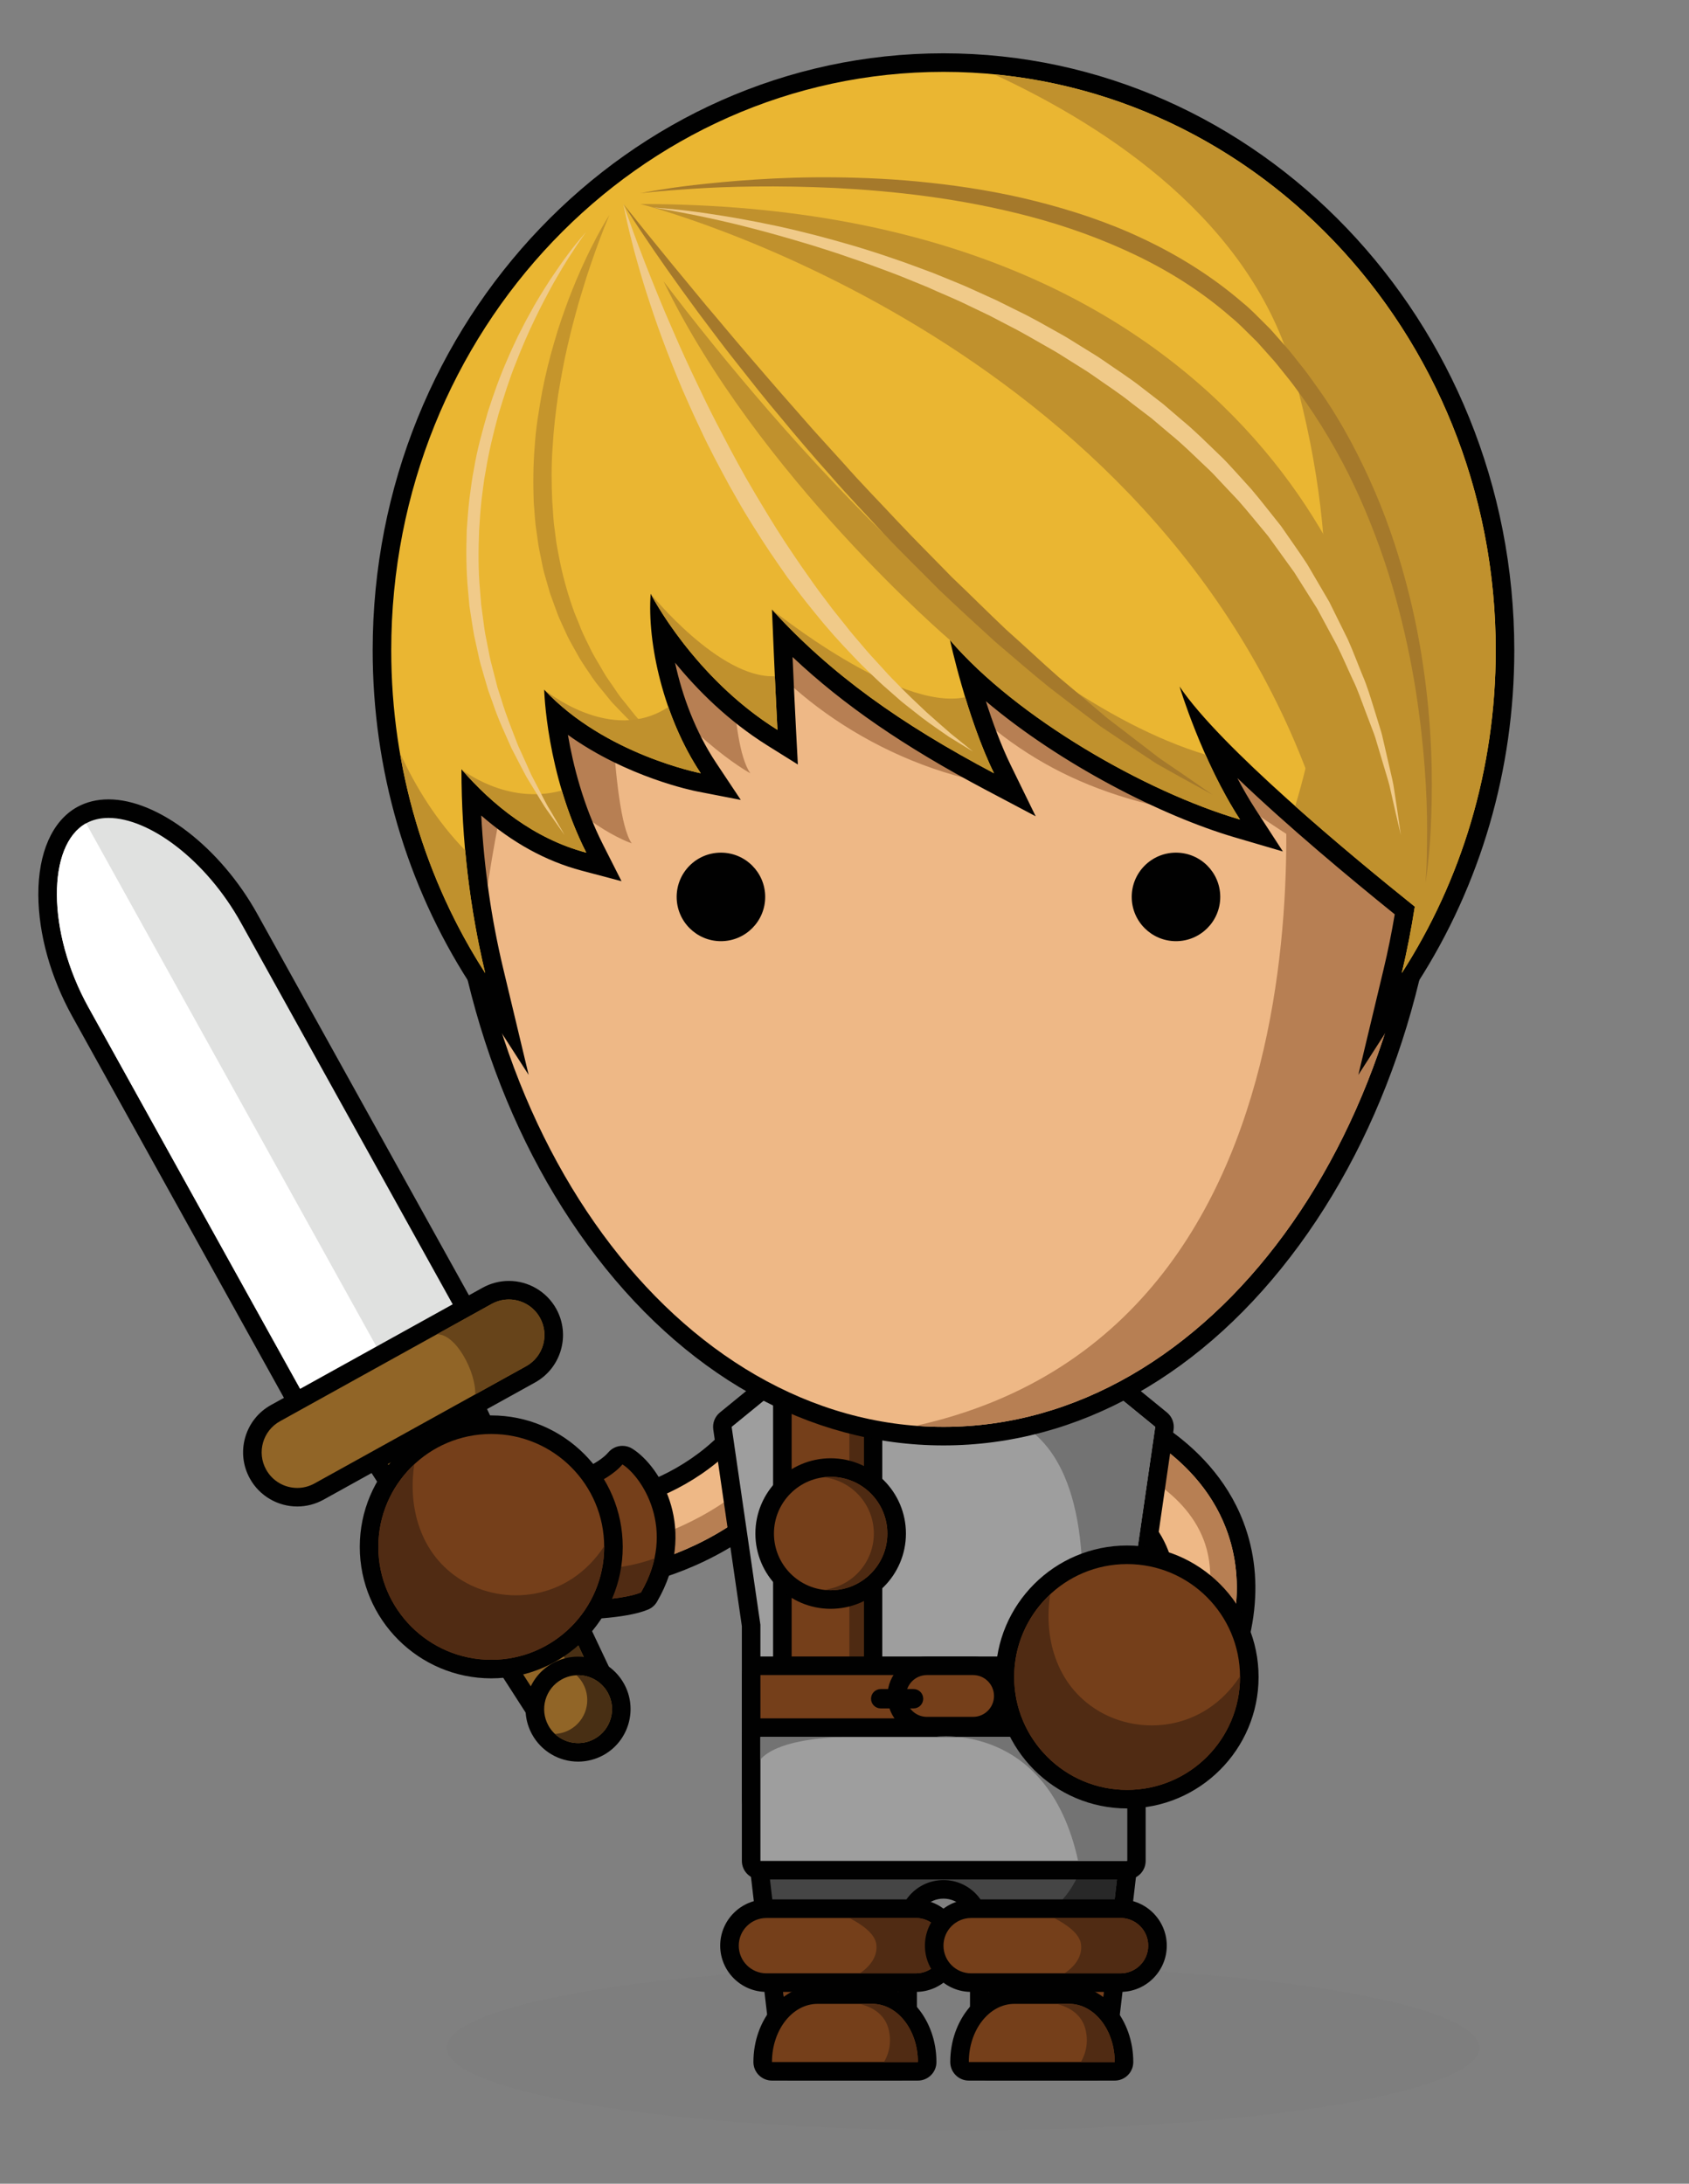 <?xml version="1.0" encoding="utf-8"?>
<!-- Generator: Adobe Illustrator 16.0.0, SVG Export Plug-In . SVG Version: 6.00 Build 0)  -->
<!DOCTYPE svg PUBLIC "-//W3C//DTD SVG 1.1//EN" "http://www.w3.org/Graphics/SVG/1.1/DTD/svg11.dtd">
<svg version="1.1" id="Layer_1" xmlns="http://www.w3.org/2000/svg" xmlns:xlink="http://www.w3.org/1999/xlink" x="0px" y="0px"
	 width="273px" height="353px" viewBox="0 0 273 353" enable-background="new 0 0 273 353" xml:space="preserve">
<rect x="0" y="0" width="273" height="353" fill="#808080" stroke="none"/>
<g>
	<g>
		<path fill="#EEB886" d="M89.83,256.333c-1.095,0-1.789-0.043-1.976-0.057l-1.493-0.105l0.857-12.438l1.493,0.099
			c0.114,0.008,0.545,0.03,1.232,0.03c5.421,0,23.875-1.383,33.716-19.176l0.726-1.312l10.918,6.035l-0.727,1.312
			C121.435,254.485,97.004,256.333,89.83,256.333z"/>
		<g>
			<path fill="#010101" d="M124.971,225.413l8.292,4.584c-12.77,23.092-36.552,24.836-43.434,24.836
				c-1.049,0-1.704-0.041-1.869-0.053l0.651-9.451c0.123,0.008,0.589,0.033,1.331,0.033
				C95.24,245.362,114.671,244.037,124.971,225.413 M123.797,221.335l-1.452,2.625c-9.443,17.075-27.189,18.401-32.403,18.401
				c-0.695,0-1.09-0.023-1.132-0.026l-2.986-0.198l-0.206,2.985l-0.652,9.45l-0.206,2.986l2.986,0.213
				c0.199,0.016,0.938,0.061,2.082,0.061c7.382,0,32.521-1.902,46.059-26.384l1.451-2.625l-2.625-1.452l-8.293-4.584
				L123.797,221.335L123.797,221.335z"/>
		</g>
	</g>
	<g>
		<path fill="#B77F53" d="M130.627,228.54c-12.997,21.242-35.615,22.891-42.298,22.891c-0.051,0-0.089,0-0.138,0l-0.231,3.35
			c0.165,0.013,0.82,0.054,1.869,0.054c6.882,0,30.664-1.744,43.434-24.836L130.627,228.54z"/>
	</g>
	<g>
		<path fill="#753F1A" d="M91.692,260.332c-0.829,0-1.5-0.672-1.5-1.5v-17.146c0-0.662,0.436-1.248,1.071-1.438
			c1.644-0.491,6.321-2.256,8.197-4.491c0.294-0.351,0.719-0.536,1.15-0.536c0.274,0,0.55,0.075,0.797,0.229
			c4.134,2.599,9.597,12.229,3.491,22.719c-0.163,0.279-0.413,0.5-0.711,0.625C100.662,260.289,92.6,260.332,91.692,260.332z"/>
		<path fill="#010101" d="M100.609,236.721c3.049,1.916,8.938,10.48,2.993,20.693c-3.347,1.418-11.91,1.418-11.91,1.418v-17.146
			C91.692,241.686,98.025,239.801,100.609,236.721 M100.61,233.721c-0.861,0-1.711,0.37-2.3,1.072
			c-1.637,1.95-6.056,3.596-7.475,4.018c-1.272,0.379-2.144,1.549-2.144,2.875v17.146c0,1.658,1.343,3,3,3
			c1.532,0,9.361-0.08,13.081-1.654c0.597-0.254,1.096-0.693,1.422-1.254c6.697-11.504,0.706-21.792-3.99-24.742
			C101.712,233.871,101.159,233.721,100.61,233.721L100.61,233.721z"/>
	</g>
	<path fill="#502B13" d="M105.786,251.917c-4.912,1.828-10.274,1.814-10.274,1.814l-3.819,3.859v1.242c0,0,8.563,0,11.91-1.418
		C104.708,255.514,105.404,253.67,105.786,251.917z"/>
	<g>
		<path fill="#EEB886" d="M183.106,272.416l0.737-1.307c4.426-7.838,5.631-14.541,3.582-19.923
			c-2.976-7.814-12.14-11.18-12.231-11.213l-1.392-0.498l0.471-1.401l3.72-10.884l1.419,0.486
			c0.609,0.208,14.979,5.262,20.163,18.883c3.489,9.172,2.005,19.582-4.412,30.941l-0.736,1.307L183.106,272.416z"/>
		<g>
			<path fill="#010101" d="M178.926,229.096c0.582,0.199,14.306,5.021,19.247,17.998c3.321,8.732,1.871,18.714-4.316,29.669
				l-8.707-4.916c4.655-8.244,5.894-15.375,3.678-21.195c-3.236-8.504-13.036-12.061-13.136-12.094L178.926,229.096
				 M177.058,225.286l-0.971,2.84l-3.234,9.463l-0.976,2.854l2.82,0.949c0.412,0.154,8.668,3.349,11.325,10.33
				c1.883,4.945,0.709,11.222-3.486,18.652l-1.476,2.611l2.613,1.477l8.707,4.916l2.61,1.475l1.477-2.611
				c6.646-11.768,8.163-22.605,4.508-32.212c-5.434-14.271-20.443-19.551-21.079-19.77L177.058,225.286L177.058,225.286z"/>
		</g>
	</g>
	<g>
		<path fill="#B77F53" d="M195.849,272.916c4.467-9.451,5.254-18.123,2.324-25.822c-3.229-8.477-10.201-13.473-14.813-15.975
			l-1.947,5.697c0.099,0.033,9.898,3.59,13.136,12.094c2.215,5.82,0.979,12.951-3.679,21.195L195.849,272.916z"/>
	</g>
	<g>
		<path fill="#9E9E9E" d="M122.911,292.162c-0.829,0-1.5-0.672-1.5-1.5v-27.904l-4.634-31.889c-0.076-0.521,0.127-1.044,0.536-1.378
			l7.458-6.092c3.153-4.164,7.933-6.547,13.14-6.547h29.176c5.142,0,10.046,2.453,13.159,6.571l7.429,6.065
			c0.406,0.335,0.61,0.856,0.535,1.379l-4.622,31.806v27.988c0,0.826-0.673,1.5-1.5,1.5H122.911L122.911,292.162z"/>
		<path fill="#010101" d="M167.086,218.352c4.955,0,9.336,2.414,12.066,6.117l7.57,6.184l-4.638,31.914v28.098
			c-10.572,0-45.354,0-59.176,0v-28.016l-4.649-31.996l7.601-6.207c2.731-3.69,7.104-6.094,12.05-6.094H167.086 M167.086,215.352
			h-29.176c-5.537,0-10.824,2.608-14.225,6.996l-7.323,5.981c-0.816,0.666-1.223,1.712-1.071,2.755l4.618,31.781v27.797
			c0,1.656,1.343,3,3,3h59.176c1.656,0,3-1.344,3-3v-27.879l4.605-31.699c0.151-1.043-0.255-2.089-1.071-2.755l-7.291-5.956
			C177.93,217.969,172.635,215.352,167.086,215.352L167.086,215.352z"/>
	</g>
	<ellipse opacity="0.6" fill="#7D7D7D" cx="155.663" cy="331.023" rx="83.452" ry="13.359"/>
	<path fill="#EEB886" stroke="#010101" stroke-width="3" stroke-linecap="round" stroke-miterlimit="10" d="M140.572,198.614
		c0,0,12.261,6.131,26.302,0"/>
	<g>
		<path fill="#454545" d="M159.788,334.828c-0.828,0-1.5-0.672-1.5-1.5v-22.125c0-3.191-2.597-5.789-5.787-5.789
			c-3.192,0-5.789,2.598-5.789,5.789v22.125c0,0.828-0.672,1.5-1.5,1.5h-17.301c-0.761,0-1.4-0.568-1.49-1.324l-5-42.666
			c-0.05-0.426,0.084-0.854,0.369-1.172c0.285-0.32,0.692-0.504,1.121-0.504h59.176c0.429,0,0.836,0.184,1.121,0.504
			c0.283,0.318,0.419,0.746,0.368,1.172l-5,42.666c-0.089,0.756-0.729,1.324-1.489,1.324H159.788z"/>
		<g>
			<path fill="#010101" d="M182.086,290.662l-5,42.666h-17.299v-22.125c0-4.025-3.264-7.289-7.289-7.289s-7.289,3.264-7.289,7.289
				v22.125h-17.299l-5-42.666H182.086 M182.086,287.662H122.91c-0.856,0-1.672,0.365-2.241,1.006s-0.838,1.492-0.738,2.344l5,42.666
				c0.177,1.512,1.458,2.65,2.979,2.65h17.299c1.658,0,3-1.342,3-3v-22.125c0-2.365,1.924-4.289,4.289-4.289
				c2.364,0,4.289,1.924,4.289,4.289v22.125c0,1.658,1.342,3,3,3h17.299c1.521,0,2.803-1.141,2.979-2.65l5-42.666
				c0.1-0.852-0.169-1.703-0.738-2.344C183.758,288.027,182.943,287.662,182.086,287.662L182.086,287.662z"/>
		</g>
	</g>
	<path fill="#282828" d="M175.429,297.336c0,6.303-4.079,13.223-13.437,14.66c5.285,3.574,11.108,5.363,16.89,6.012l3.204-27.346
		h-11.209C173.377,292.564,175.429,294.873,175.429,297.336z"/>
	<g>
		<polygon fill="#753F1A" points="125.659,314.1 127.911,333.328 145.209,333.328 145.209,314.1 		"/>
		<g>
			<path fill="#753F1A" d="M123.881,320.488c-3.293,0-5.972-2.68-5.972-5.973s2.679-5.973,5.972-5.973h24.145
				c3.293,0,5.973,2.68,5.973,5.973s-2.68,5.973-5.973,5.973H123.881z"/>
			<path fill="#010101" d="M148.026,310.043c2.471,0,4.473,2.002,4.473,4.473c0,2.473-2.002,4.475-4.473,4.475h-24.145
				c-2.47,0-4.472-2.002-4.472-4.475c0-2.471,2.002-4.473,4.472-4.473H148.026 M148.026,307.043h-24.145
				c-4.12,0-7.472,3.354-7.472,7.473c0,4.121,3.352,7.475,7.472,7.475h24.145c4.12,0,7.473-3.354,7.473-7.475
				C155.499,310.396,152.146,307.043,148.026,307.043L148.026,307.043z"/>
		</g>
		<polygon fill="#753F1A" points="179.34,314.1 177.087,333.328 159.788,333.328 159.788,314.1 		"/>
		<g>
			<path fill="#753F1A" d="M124.777,334.828c-0.829,0-1.5-0.672-1.5-1.5c0-6.014,3.979-10.906,8.874-10.906h8.836
				c4.895,0,8.874,4.895,8.874,10.906c0,0.828-0.672,1.5-1.5,1.5H124.777z"/>
			<path fill="#010101" d="M140.987,323.922c4.072,0,7.374,4.211,7.374,9.406h-23.584c0-5.195,3.302-9.406,7.374-9.406H140.987
				 M140.987,320.922h-8.836c-5.72,0-10.374,5.566-10.374,12.406c0,1.658,1.343,3,3,3h23.584c1.657,0,3-1.342,3-3
				C151.361,326.488,146.708,320.922,140.987,320.922L140.987,320.922z"/>
		</g>
		<g>
			<path fill="#753F1A" d="M156.594,334.828c-0.828,0-1.5-0.672-1.5-1.5c0-6.014,3.98-10.906,8.873-10.906h8.836
				c4.894,0,8.874,4.895,8.874,10.906c0,0.828-0.672,1.5-1.5,1.5H156.594z"/>
			<path fill="#010101" d="M172.803,323.922c4.072,0,7.374,4.211,7.374,9.406h-23.583c0-5.195,3.301-9.406,7.373-9.406H172.803
				 M172.803,320.922h-8.835c-5.722,0-10.374,5.566-10.374,12.406c0,1.658,1.343,3,3,3h23.583c1.657,0,3-1.342,3-3
				C183.177,326.488,178.524,320.922,172.803,320.922L172.803,320.922z"/>
		</g>
		<path fill="#502B13" d="M148.026,310.043h-10.738c2.088,1.082,4.11,2.537,4.344,4.203c0.246,1.748-0.688,3.402-2.65,4.742h9.046
			c2.472,0,4.474-2.002,4.474-4.473S150.497,310.043,148.026,310.043z"/>
		<g>
			<path fill="#753F1A" d="M156.972,320.488c-3.293,0-5.974-2.68-5.974-5.973s2.681-5.973,5.974-5.973h24.145
				c3.293,0,5.973,2.68,5.973,5.973s-2.68,5.973-5.973,5.973H156.972z"/>
			<path fill="#010101" d="M181.117,310.043c2.471,0,4.473,2.002,4.473,4.473c0,2.473-2.002,4.475-4.473,4.475h-24.145
				c-2.472,0-4.474-2.002-4.474-4.475c0-2.471,2.002-4.473,4.474-4.473H181.117 M181.117,307.043h-24.145
				c-4.12,0-7.474,3.354-7.474,7.473c0,4.121,3.354,7.475,7.474,7.475h24.145c4.12,0,7.473-3.354,7.473-7.475
				C188.589,310.396,185.237,307.043,181.117,307.043L181.117,307.043z"/>
		</g>
		<path fill="#502B13" d="M181.116,310.043h-10.738c2.088,1.082,4.11,2.537,4.345,4.203c0.245,1.748-0.688,3.402-2.651,4.742h9.046
			c2.471,0,4.474-2.002,4.474-4.473S183.585,310.043,181.116,310.043z"/>
		<path fill="#502B13" d="M148.361,333.328c0-5.195-3.302-9.406-7.374-9.406h-2.122c2.75,0.613,4.13,2.137,4.642,3.699
			c0.574,1.75,0.478,3.848-0.623,5.707H148.361z"/>
		<path fill="#502B13" d="M180.177,333.328c0-5.195-3.302-9.406-7.374-9.406h-2.122c2.751,0.613,4.13,2.137,4.642,3.699
			c0.573,1.75,0.478,3.848-0.623,5.707H180.177z"/>
	</g>
	<path fill="#502B13" d="M162.833,290.662h19.254v-9.887h-19.197c2.348,1.34,3.966,2.762,3.994,4.15
		C166.918,286.686,165.415,288.719,162.833,290.662z"/>
	<path fill="#737373" d="M186.724,230.653l-7.57-6.185c-2.73-3.702-7.112-6.116-12.067-6.116h-11.891l-0.634,10.389
		c0,0,28.986-7.91,17.897,51.302c3.474,0.24,6.674,0.006,9.627-0.607v-16.869L186.724,230.653z"/>
	<g>
		<path fill="#753F1A" d="M127.958,275.652c-0.828,0-1.5-0.672-1.5-1.5v-56.966c0-0.828,0.672-1.5,1.5-1.5h11.648
			c0.828,0,1.5,0.672,1.5,1.5v56.966c0,0.828-0.672,1.5-1.5,1.5H127.958z"/>
		<path fill="#010101" d="M139.606,217.186v56.966h-11.648v-56.966H139.606 M139.606,214.186h-11.648c-1.658,0-3,1.344-3,3v56.966
			c0,1.658,1.342,3,3,3h11.648c1.657,0,3-1.342,3-3v-56.966C142.606,215.528,141.263,214.186,139.606,214.186L139.606,214.186z"/>
	</g>
	<g>
		<rect x="137.288" y="217.186" fill="#4E2A12" width="2.318" height="56.966"/>
	</g>
	<g>
		<path fill="#EEB886" d="M152.499,232.153c-43.79,0-79.416-48.416-79.416-107.927c0-40.283,35.626-73.056,79.416-73.056
			c43.79,0,79.415,32.772,79.415,73.056C231.914,183.737,196.289,232.153,152.499,232.153z"/>
		<path fill="#010101" d="M152.499,52.67c43.032,0,77.915,32.037,77.915,71.556c0,58.778-34.883,106.426-77.915,106.426
			c-43.032,0-77.916-47.647-77.916-106.426C74.583,84.708,109.466,52.67,152.499,52.67 M152.499,49.67
			c-44.617,0-80.916,33.445-80.916,74.556c0,29.061,8.311,56.417,23.4,77.027c15.296,20.894,35.723,32.399,57.516,32.399
			c21.795,0,42.221-11.506,57.517-32.399c15.089-20.61,23.398-47.967,23.398-77.027C233.414,83.116,197.116,49.67,152.499,49.67
			L152.499,49.67z"/>
	</g>
	<path fill="#B77F53" d="M206.789,116.042c0,0,14.244,98.218-58.751,114.433c1.477,0.113,2.963,0.178,4.461,0.178
		c43.032,0,77.915-47.647,77.915-106.426c0-1.733-0.09-3.446-0.223-5.149l-10.055-12.823L206.789,116.042z"/>
	<circle fill="#010101" cx="116.526" cy="144.986" r="7.155"/>
	<circle fill="#010101" cx="190.079" cy="144.986" r="7.155"/>
	<g>
		<path fill="#753F1A" d="M122.911,282.162c-0.829,0-1.5-0.672-1.5-1.5v-9.887c0-0.828,0.671-1.5,1.5-1.5h59.176
			c0.827,0,1.5,0.672,1.5,1.5v9.887c0,0.828-0.673,1.5-1.5,1.5H122.911z"/>
		<g>
			<path fill="#010101" d="M182.086,270.775v9.887H122.91v-9.887H182.086 M182.086,267.775H122.91c-1.657,0-3,1.344-3,3v9.887
				c0,1.656,1.343,3,3,3h59.176c1.656,0,3-1.344,3-3v-9.887C185.086,269.119,183.744,267.775,182.086,267.775L182.086,267.775z"/>
		</g>
	</g>
	<g>
		<path fill="#753F1A" d="M149.821,279.031c-2.689,0-4.877-2.188-4.877-4.877s2.188-4.879,4.877-4.879h7.465
			c2.688,0,4.877,2.188,4.877,4.879c0,2.689-2.188,4.877-4.877,4.877H149.821z"/>
		<g>
			<path fill="#010101" d="M157.286,270.775c1.864,0,3.377,1.512,3.377,3.379c0,1.865-1.513,3.377-3.377,3.377h-7.465
				c-1.865,0-3.377-1.512-3.377-3.377c0-1.867,1.512-3.379,3.377-3.379H157.286 M157.286,267.775h-7.465
				c-3.517,0-6.377,2.861-6.377,6.379s2.86,6.377,6.377,6.377h7.465c3.517,0,6.377-2.859,6.377-6.377
				S160.801,267.775,157.286,267.775L157.286,267.775z"/>
		</g>
	</g>
	<path fill="#010101" d="M149.225,274.602c0,0.863-0.701,1.564-1.566,1.564h-5.306c-0.864,0-1.565-0.701-1.565-1.564l0,0
		c0-0.865,0.701-1.564,1.565-1.564h5.306C148.524,273.035,149.225,273.736,149.225,274.602L149.225,274.602z"/>
	<g>
		<path fill="#9E9E9E" d="M122.911,302.314c-0.829,0-1.5-0.672-1.5-1.5v-20.039c0-0.828,0.671-1.5,1.5-1.5h59.267
			c0.828,0,1.5,0.672,1.5,1.5v20.039c0,0.828-0.672,1.5-1.5,1.5H122.911z"/>
		<g>
			<path fill="#010101" d="M182.177,280.775v20.039H122.91v-20.039H182.177 M182.177,277.775H122.91c-1.657,0-3,1.344-3,3v20.039
				c0,1.656,1.343,3,3,3h59.267c1.657,0,3-1.344,3-3v-20.039C185.177,279.119,183.834,277.775,182.177,277.775L182.177,277.775z"/>
		</g>
	</g>
	<path fill="#737373" d="M174.262,300.814h7.915v-20.039h-31.021C151.156,280.775,169.314,278.141,174.262,300.814z"/>
	<g>
		<path fill="#753F1A" d="M182.177,290.834c-10.892,0-19.751-8.859-19.751-19.752c0-10.891,8.859-19.75,19.751-19.75
			s19.752,8.859,19.752,19.75C201.929,281.975,193.069,290.834,182.177,290.834z"/>
		<g>
			<path fill="#010101" d="M182.177,252.833c10.08,0,18.252,8.169,18.252,18.25s-8.172,18.252-18.252,18.252
				c-10.079,0-18.251-8.172-18.251-18.252S172.098,252.833,182.177,252.833 M182.177,249.833c-11.718,0-21.251,9.533-21.251,21.25
				c0,11.719,9.533,21.252,21.251,21.252c11.719,0,21.252-9.533,21.252-21.252C203.429,259.365,193.896,249.833,182.177,249.833
				L182.177,249.833z"/>
		</g>
	</g>
	<path fill="#502B13" d="M200.429,271.082c0-0.033-0.004-0.066-0.004-0.102c-5.883,8.953-16.234,9.57-22.869,5.59
		c-7.067-4.238-8.847-12.207-7.813-18.822c-3.572,3.332-5.816,8.064-5.816,13.334c0,10.08,8.172,18.252,18.251,18.252
		C192.257,289.334,200.429,281.162,200.429,271.082z"/>
	<path fill="#B77F53" d="M77.335,154.555c0,0,3.379-31.381,7.479-33.074c7.89,11.782,17.296,14.843,17.296,14.843
		c-3.506-4.908-3.593-34.592-3.593-34.592c11.37,17.18,22.758,23.261,22.758,23.261c-3.506-5.029-3.015-25.598-3.015-25.598
		c6.755,11.453,23.115,24.309,43.449,27.58c-7.946-12.855-9.219-16.828-9.219-16.828c12.49,13.556,26.354,20.127,47.938,22.334
		c-6.465-6.908-7.633-8.778-7.633-8.778c13.088,11.453,37.616,24.308,37.616,24.308c-11.905-49.55-50.472-65.443-50.472-65.443
		l-59.601-5.336L94.862,90.047l-17.529,19.399l-7.946,17.529L77.335,154.555z"/>
	<g>
		<path fill="#EAB632" d="M77.164,158.115c-10.093-15.687-15.428-34.013-15.428-52.999c0-52.382,40.716-94.998,90.763-94.998
			c50.048,0,90.764,42.616,90.764,94.998c0,18.985-5.335,37.312-15.428,52.998l-4.771,7.416l2.051-8.576
			c0.744-3.111,1.398-6.395,1.948-9.773c-9.139-7.349-23.266-19.137-32.001-28.507c1.624,3.948,3.871,8.745,6.627,12.99l2.205,3.396
			l-3.886-1.14c-12.938-3.797-31.565-13.603-43.602-25.242c1.205,4.392,3.144,10.618,5.604,15.656l2.021,4.138l-4.069-2.154
			c-14.373-7.604-24.885-15.063-33.519-23.838c0.177,4.159,0.463,10.704,0.713,15.422l0.152,2.879l-2.445-1.528
			c-8.832-5.518-14.854-12.996-18.122-17.812c0.593,6.845,3.003,15.563,7.769,22.721l1.99,2.988l-3.524-0.685
			c-0.592-0.115-13.354-2.679-23.198-11.166c0.565,4.844,2.114,13.536,6.322,21.855l1.509,2.984l-3.232-0.857
			c-6.538-1.733-12.658-5.445-18.238-11.054c0.268,9.801,1.525,19.446,3.745,28.727l2.052,8.578L77.164,158.115z"/>
		<path fill="#010101" d="M152.499,11.618c49.299,0,89.264,41.86,89.264,93.498c0,19.326-5.601,37.282-15.189,52.188
			c0.838-3.504,1.535-7.093,2.107-10.746c-10.963-8.79-31.465-25.854-38.021-35.576c0,0,3.603,12,9.771,21.5
			c-15.332-4.5-36.168-16.5-46.876-29c0,0,2.708,12.5,7.108,21.512c-15.099-7.988-26.4-16.012-35.886-26.459
			c0,0,0.484,11.947,0.882,19.447c-13.604-8.5-20.488-22-20.488-22c-0.591,8,2.091,20,8.091,29.012c0,0-15.5-3.012-25.301-13.512
			c0,0,0.301,13.5,6.801,26.351c-8.489-2.251-15.243-7.796-20.177-13.483c0.009,11.505,1.358,22.579,3.841,32.956
			c-9.591-14.906-15.189-32.862-15.189-52.188C63.236,53.479,103.2,11.618,152.499,11.618 M152.499,8.618
			c-50.874,0-92.263,43.289-92.263,96.498c0,19.275,5.417,37.882,15.667,53.811l9.545,14.833l-4.104-17.155
			c-1.92-8.027-3.112-16.333-3.559-24.776c5.028,4.394,10.458,7.379,16.208,8.904l6.465,1.714l-3.019-5.968
			c-3.197-6.32-4.821-12.869-5.645-17.688c9.567,6.876,20.345,9.041,20.895,9.147l7.049,1.37l-3.979-5.977
			c-3.353-5.036-5.502-10.862-6.646-16.208c3.547,4.351,8.526,9.385,14.956,13.402l4.891,3.056l-0.305-5.758
			c-0.183-3.444-0.385-7.864-0.549-11.616c8.216,7.751,18.117,14.54,31.154,21.438l8.141,4.307l-4.042-8.275
			c-1.569-3.214-2.925-6.93-4.007-10.326c12.077,10.207,28.477,18.559,40.233,22.009l7.771,2.281l-4.41-6.793
			c-1.062-1.637-2.049-3.357-2.95-5.078c8.15,7.813,18.201,16.192,25.442,22.031c-0.514,3.039-1.111,5.994-1.784,8.805
			l-4.102,17.152l9.542-14.832c10.25-15.93,15.667-34.537,15.667-53.811C244.761,51.907,203.373,8.618,152.499,8.618L152.499,8.618z
			"/>
	</g>
	<path fill="#C0912D" d="M160.668,12.011c18.486,8.563,41.62,23.823,48.426,48.303c8.472,30.476,5.212,53.495,0.257,69.999
		c6.924,6.161,14.178,12.115,19.328,16.244c-0.572,3.653-1.271,7.242-2.107,10.746c9.59-14.905,15.189-32.861,15.189-52.188
		C241.761,56.364,206.136,16.333,160.668,12.011z"/>
	<g>
		<path fill="#A5792B" d="M103.511,31.23c0,0,0.777-0.139,2.235-0.4c1.461-0.237,3.607-0.596,6.356-0.907
			c5.494-0.614,13.391-1.36,22.908-1.254c4.756,0.048,9.916,0.281,15.349,0.879c5.431,0.59,11.147,1.489,16.955,2.95
			c5.801,1.457,11.729,3.384,17.445,6.097c5.715,2.697,11.241,6.127,16.134,10.363c1.262,1.013,2.37,2.199,3.521,3.332l0.858,0.856
			c0.326,0.348,0.54,0.605,0.814,0.912l1.562,1.77c1.053,1.151,2.021,2.49,3.028,3.722c0.994,1.258,1.867,2.573,2.8,3.85
			c3.604,5.19,6.47,10.733,8.828,16.238c2.358,5.512,4.106,11.044,5.43,16.354c1.333,5.311,2.197,10.417,2.765,15.146
			c1.153,9.466,1.013,17.42,0.755,22.943c-0.133,2.766-0.371,4.929-0.537,6.401c-0.174,1.471-0.304,2.25-0.304,2.25
			s0.073-0.787,0.141-2.264c0.073-1.477,0.113-3.646,0.116-6.401c0-5.509-0.407-13.393-1.876-22.691
			c-0.747-4.645-1.792-9.635-3.226-14.814c-1.441-5.176-3.32-10.528-5.686-15.869c-2.369-5.338-5.303-10.631-8.79-15.649
			c-0.908-1.225-1.771-2.508-2.724-3.698l-1.433-1.785c-0.47-0.598-0.954-1.193-1.494-1.775l-1.571-1.76
			c-0.252-0.278-0.548-0.623-0.764-0.846l-0.821-0.808c-1.101-1.071-2.157-2.189-3.363-3.152
			c-4.633-4.056-9.905-7.376-15.405-10.009c-5.507-2.628-11.209-4.66-16.861-6.159c-11.317-3.016-22.298-4.185-31.698-4.667
			c-9.414-0.441-17.301-0.239-22.804,0.119c-2.751,0.184-4.915,0.343-6.387,0.489C104.296,31.147,103.511,31.23,103.511,31.23z"/>
	</g>
	<g>
		<path fill="#C5952C" d="M98.511,34.73c0,0-0.606,1.386-1.536,3.849c-0.461,1.233-1.003,2.735-1.591,4.466
			c-0.597,1.728-1.189,3.703-1.838,5.849c-0.604,2.161-1.237,4.504-1.804,7.003c-0.596,2.492-1.051,5.153-1.522,7.896
			c-0.398,2.755-0.74,5.609-0.901,8.516c-0.215,2.904-0.192,5.86-0.053,8.802c0.133,1.464,0.146,2.944,0.375,4.391
			c0.093,0.727,0.185,1.452,0.278,2.174c0.105,0.72,0.265,1.429,0.394,2.14c0.526,2.844,1.277,5.591,2.168,8.197
			c0.425,1.311,1.019,2.531,1.477,3.778c0.524,1.218,1.134,2.366,1.675,3.513c0.585,1.123,1.258,2.157,1.841,3.201
			c0.581,1.048,1.303,1.954,1.911,2.886c0.322,0.453,0.606,0.921,0.941,1.335c0.334,0.415,0.662,0.82,0.98,1.215
			c0.643,0.786,1.21,1.576,1.824,2.246c1.26,1.305,2.284,2.539,3.238,3.438c1.913,1.796,3.001,2.857,3.001,2.857
			s-1.237-0.854-3.394-2.407c-1.071-0.786-2.258-1.878-3.669-3.089c-0.695-0.617-1.353-1.355-2.093-2.093
			c-0.363-0.377-0.735-0.763-1.115-1.159c-0.378-0.398-0.709-0.854-1.079-1.293c-0.703-0.906-1.528-1.79-2.217-2.823
			c-0.689-1.032-1.438-2.082-2.121-3.214c-0.635-1.159-1.341-2.327-1.965-3.57c-0.289-0.633-0.582-1.273-0.877-1.919
			c-0.284-0.651-0.61-1.294-0.836-1.982c-0.248-0.68-0.497-1.366-0.749-2.057l-0.375-1.042l-0.307-1.07
			c-0.205-0.716-0.411-1.438-0.618-2.162c-0.209-0.725-0.319-1.475-0.483-2.217c-0.145-0.745-0.32-1.49-0.44-2.244
			c-0.106-0.757-0.212-1.516-0.319-2.276c-0.254-1.518-0.295-3.06-0.441-4.594c-0.112-3.076-0.097-6.154,0.16-9.163
			c0.182-3.017,0.703-5.943,1.192-8.764c0.556-2.81,1.208-5.5,1.959-8.007c0.705-2.521,1.544-4.849,2.337-6.984
			c1.622-4.26,3.275-7.677,4.515-10.017C97.684,35.998,98.511,34.73,98.511,34.73z"/>
	</g>
	<path fill="#C0912D" d="M78.425,157.303c-1.524-6.371-2.616-13.007-3.238-19.842c-4.589-4.713-7.999-10.228-10.536-15.753
		C66.874,134.701,71.646,146.767,78.425,157.303z"/>
	<g>
		<path fill="#C0912D" d="M200.429,132.48c-2.209-3.402-4.086-7.123-5.59-10.5c-20.528-3.7-41.286-18.5-41.286-18.5
			C164.261,115.98,185.097,127.98,200.429,132.48z"/>
	</g>
	<g>
		<path fill="#C0912D" d="M156.004,112.704c-10.836,2.347-31.229-14.17-31.229-14.17c9.484,10.447,20.787,18.471,35.887,26.459
			C158.769,121.117,157.191,116.599,156.004,112.704z"/>
	</g>
	<path fill="#C0912D" d="M125.24,109.312c-8.967,0.426-20.069-13.331-20.069-13.331l0.344,0.635
		c1.542,2.762,8.291,13.96,20.144,21.365C125.521,115.396,125.374,112.283,125.24,109.312z"/>
	<path fill="#C0912D" d="M153.553,103.48c0,0-31.042-26.5-46.292-58c18.75,24.75,55.407,66.75,87.578,76.5
		c-9.123,0.044-20.828-4-20.828-4L153.553,103.48z"/>
	<g>
		<path fill="#A5792B" d="M100.761,32.98c0,0,1.331,1.654,3.659,4.55c1.171,1.438,2.593,3.187,4.225,5.192
			c1.645,1.992,3.5,4.239,5.524,6.69c2.067,2.416,4.249,5.077,6.625,7.833c2.367,2.764,4.869,5.672,7.496,8.645
			c1.313,1.486,2.625,3.02,3.996,4.53c1.371,1.511,2.76,3.041,4.158,4.583c2.748,3.129,5.717,6.142,8.598,9.236
			c2.895,3.081,5.896,6.054,8.793,9.04c3.014,2.864,5.901,5.767,8.781,8.485c2.959,2.627,5.736,5.267,8.465,7.661
			c2.789,2.319,5.401,4.546,7.817,6.603c2.515,1.93,4.82,3.7,6.864,5.268c0.51,0.395,1.004,0.777,1.48,1.146
			c0.482,0.36,0.977,0.667,1.433,0.987c0.922,0.629,1.769,1.207,2.532,1.729c3.058,2.114,4.804,3.323,4.804,3.323
			s-1.861-1.024-5.118-2.816c-0.813-0.455-1.714-0.959-2.694-1.507c-0.485-0.279-1.01-0.547-1.519-0.876
			c-0.505-0.334-1.028-0.68-1.568-1.038c-2.164-1.43-4.606-3.047-7.257-4.843c-2.551-1.92-5.312-4.012-8.211-6.255
			c-2.851-2.3-5.771-4.827-8.808-7.427c-2.957-2.684-5.992-5.482-9.032-8.372c-2.942-2.984-6-5.954-8.935-9.038
			c-2.875-3.14-5.841-6.199-8.578-9.369c-2.793-3.123-5.469-6.259-8.006-9.336c-2.585-3.036-4.957-6.077-7.22-8.945
			c-2.287-2.85-4.319-5.647-6.245-8.186c-3.782-5.135-6.822-9.491-8.879-12.59c-1.045-1.537-1.822-2.777-2.362-3.613
			C101.046,33.43,100.761,32.98,100.761,32.98z"/>
	</g>
	<path fill="#C0912D" d="M103.511,32.98c0,0,83.319,20.986,109.067,95.5c2.129,6.163,9.998-17.027,11.812-10.244
		C224.39,100.736,202.421,32.98,103.511,32.98z"/>
	<path fill="#C0912D" d="M108.026,114.284c-9.327,6.156-20.065-2.803-20.065-2.803c9.801,10.5,25.301,13.512,25.301,13.512
		C111.074,121.708,109.333,118.024,108.026,114.284z"/>
	<path fill="#C0912D" d="M90.806,127.788c-8.941,2.453-16.222-3.439-16.222-3.439c4.934,5.688,11.688,11.232,20.177,13.483
		C93.046,134.441,91.766,131.008,90.806,127.788z"/>
	<g>
		<path fill="#F0CA89" d="M100.761,32.98c0,0,2.123,6.368,5.945,15.612c0.949,2.313,2.042,4.791,3.188,7.412
			c1.17,2.611,2.452,5.34,3.807,8.146c1.337,2.816,2.857,5.655,4.373,8.55c0.761,1.446,1.577,2.876,2.37,4.327
			c0.839,1.423,1.65,2.872,2.518,4.284c1.701,2.846,3.444,5.669,5.291,8.358c0.906,1.357,1.83,2.684,2.759,3.985
			c0.905,1.319,1.862,2.575,2.801,3.812c0.914,1.257,1.903,2.419,2.825,3.598c0.912,1.188,1.878,2.285,2.802,3.37
			c0.907,1.1,1.856,2.109,2.763,3.098c0.892,1.003,1.771,1.956,2.658,2.829c1.725,1.799,3.396,3.354,4.872,4.75
			c1.503,1.36,2.854,2.506,3.949,3.478c2.278,1.839,3.581,2.89,3.581,2.89s-1.436-0.857-3.938-2.411
			c-1.199-0.847-2.695-1.833-4.328-3.075c-0.809-0.635-1.666-1.31-2.572-2.021c-0.918-0.702-1.79-1.542-2.754-2.364
			c-0.965-0.821-1.928-1.721-2.905-2.672c-0.99-0.94-1.998-1.93-2.983-2.995c-2.016-2.088-4.062-4.371-6.046-6.84
			c-0.995-1.231-2.012-2.481-2.977-3.794c-0.49-0.65-0.984-1.305-1.48-1.963c-0.471-0.676-0.942-1.356-1.417-2.039
			c-1.908-2.722-3.717-5.574-5.473-8.455c-0.868-1.447-1.677-2.927-2.515-4.383c-0.791-1.481-1.604-2.943-2.361-4.419
			c-0.757-1.476-1.509-2.94-2.188-4.417c-0.704-1.465-1.374-2.924-2.013-4.367c-1.307-2.873-2.433-5.71-3.479-8.404
			c-1.039-2.698-1.953-5.273-2.734-7.67c-0.804-2.389-1.461-4.604-2.019-6.573c-0.567-1.966-0.999-3.698-1.347-5.125
			C101.046,34.635,100.761,32.98,100.761,32.98z"/>
	</g>
	<g>
		<path fill="#F0CA89" d="M94.761,37.48c0,0-0.252,0.323-0.693,0.952c-0.447,0.623-1.068,1.563-1.849,2.76
			c-0.785,1.194-1.675,2.686-2.664,4.41c-0.954,1.745-2.024,3.714-3.073,5.919c-1.064,2.197-2.125,4.62-3.133,7.223
			c-1.045,2.589-1.915,5.403-2.801,8.308c-0.79,2.933-1.545,5.982-2.049,9.127c-0.313,1.563-0.466,3.162-0.681,4.757
			c-0.171,1.6-0.28,3.214-0.378,4.826c-0.122,3.227-0.148,6.466,0.144,9.634c0.065,0.793,0.13,1.583,0.195,2.368
			c0.104,0.781,0.208,1.559,0.312,2.332c0.111,0.771,0.192,1.544,0.326,2.302c0.149,0.755,0.296,1.505,0.443,2.25
			c0.154,0.742,0.273,1.487,0.454,2.21c0.186,0.722,0.37,1.437,0.553,2.144c0.18,0.708,0.358,1.41,0.535,2.102
			c0.219,0.681,0.435,1.353,0.647,2.016c0.792,2.676,1.82,5.109,2.686,7.391c0.504,1.111,0.987,2.177,1.447,3.19
			c0.227,0.509,0.448,1.005,0.662,1.487c0.243,0.469,0.479,0.923,0.708,1.364c0.936,1.752,1.664,3.337,2.438,4.54
			c1.458,2.46,2.273,3.888,2.273,3.888s-0.959-1.325-2.604-3.682c-0.86-1.156-1.697-2.688-2.761-4.389
			c-0.261-0.429-0.53-0.871-0.807-1.326c-0.25-0.47-0.506-0.955-0.77-1.452c-0.519-1-1.063-2.052-1.632-3.149
			c-0.996-2.261-2.162-4.686-3.054-7.386c-0.241-0.668-0.485-1.346-0.733-2.032c-0.205-0.7-0.413-1.408-0.623-2.125
			c-0.207-0.718-0.417-1.443-0.627-2.176c-0.2-0.735-0.339-1.494-0.514-2.25c-0.166-0.758-0.334-1.523-0.503-2.294
			c-0.154-0.773-0.254-1.563-0.386-2.352c-0.123-0.791-0.247-1.586-0.371-2.385c-0.072-0.806-0.145-1.615-0.218-2.428
			c-0.321-3.251-0.323-6.576-0.216-9.89c0.112-1.654,0.236-3.31,0.423-4.949c0.231-1.635,0.402-3.272,0.733-4.871
			c0.526-3.223,1.408-6.315,2.265-9.293c0.95-2.952,1.956-5.777,3.108-8.371c0.534-1.314,1.154-2.549,1.71-3.761
			c0.618-1.182,1.17-2.346,1.783-3.42c1.156-2.185,2.376-4.096,3.458-5.782c1.114-1.667,2.108-3.102,2.979-4.247
			c0.854-1.155,1.584-2.018,2.081-2.604C94.48,37.779,94.761,37.48,94.761,37.48z"/>
	</g>
	<g>
		<path fill="#F0CA89" d="M105.581,33.558c0,0,0.664,0.031,1.905,0.14c1.242,0.105,3.064,0.274,5.371,0.593
			c2.303,0.334,5.104,0.744,8.291,1.361c1.6,0.28,3.286,0.657,5.072,1.022c1.778,0.397,3.642,0.847,5.579,1.346
			c3.869,1.01,8.046,2.199,12.384,3.704c2.183,0.716,4.379,1.578,6.646,2.404c1.117,0.456,2.246,0.917,3.387,1.381
			c1.145,0.458,2.287,0.949,3.424,1.48c1.143,0.519,2.294,1.042,3.454,1.568c1.143,0.567,2.292,1.138,3.448,1.713
			c2.336,1.111,4.597,2.436,6.901,3.719c1.16,0.629,2.261,1.374,3.397,2.059c1.123,0.713,2.283,1.372,3.382,2.135
			c2.188,1.535,4.466,2.964,6.565,4.643l3.189,2.46l3.054,2.616c2.071,1.698,3.948,3.599,5.857,5.43
			c0.974,0.897,1.862,1.872,2.744,2.844c0.881,0.972,1.757,1.939,2.628,2.9c1.678,1.977,3.232,4.018,4.812,5.979
			c1.425,2.079,2.877,4.089,4.201,6.117c1.225,2.091,2.422,4.136,3.588,6.127c1.021,2.066,2.016,4.077,2.977,6.021
			c0.89,1.976,1.609,3.946,2.375,5.8c0.801,1.842,1.328,3.697,1.88,5.438c0.27,0.873,0.532,1.723,0.787,2.549
			c0.26,0.824,0.514,1.624,0.673,2.424c0.366,1.584,0.708,3.067,1.023,4.438c0.309,1.371,0.643,2.617,0.783,3.778
			c0.37,2.301,0.61,4.115,0.796,5.346c0.179,1.231,0.273,1.888,0.273,1.888s-0.151-0.647-0.436-1.861
			c-0.275-1.214-0.714-2.987-1.206-5.25c-0.212-1.14-0.624-2.359-1.016-3.699c-0.398-1.336-0.83-2.781-1.292-4.324
			c-0.207-0.778-0.509-1.553-0.817-2.351c-0.304-0.799-0.615-1.621-0.937-2.464c-0.651-1.681-1.23-3.487-2.109-5.261
			c-0.837-1.79-1.63-3.688-2.591-5.583c-1.007-1.871-2.048-3.805-3.119-5.792c-1.203-1.908-2.438-3.867-3.702-5.871
			c-1.384-1.918-2.799-3.878-4.235-5.872c-1.582-1.882-3.135-3.84-4.809-5.734c-0.867-0.919-1.74-1.845-2.617-2.774
			c-0.865-0.94-1.735-1.885-2.692-2.753c-1.874-1.773-3.712-3.614-5.747-5.257l-2.995-2.533l-3.129-2.384
			c-2.038-1.653-4.259-3.064-6.388-4.581c-1.068-0.753-2.202-1.406-3.297-2.111c-1.11-0.678-2.182-1.415-3.314-2.04
			c-2.26-1.26-4.451-2.601-6.72-3.742c-1.125-0.587-2.244-1.17-3.354-1.75c-1.131-0.541-2.253-1.077-3.365-1.609
			c-2.211-1.104-4.479-1.979-6.639-2.977c-2.207-0.886-4.347-1.809-6.477-2.585c-2.122-0.798-4.195-1.554-6.221-2.23
			c-2.012-0.72-3.985-1.321-5.875-1.923c-3.795-1.145-7.293-2.146-10.423-2.933c-3.124-0.813-5.878-1.396-8.148-1.874
			c-2.276-0.441-4.065-0.808-5.294-1.005C106.239,33.645,105.581,33.558,105.581,33.558z"/>
	</g>
	<g>
		<path fill="#753F1A" d="M134.263,258.564c-5.882,0-10.667-4.785-10.667-10.666c0-5.883,4.785-10.668,10.667-10.668
			c5.881,0,10.666,4.785,10.666,10.668C144.929,253.78,140.144,258.564,134.263,258.564z"/>
		<path fill="#010101" d="M134.263,238.731c5.063,0,9.166,4.104,9.166,9.168c0,5.062-4.104,9.166-9.166,9.166
			s-9.167-4.104-9.167-9.166C125.096,242.836,129.202,238.731,134.263,238.731 M134.263,235.731
			c-6.709,0-12.167,5.459-12.167,12.168c0,6.707,5.458,12.166,12.167,12.166c6.708,0,12.166-5.458,12.166-12.166
			C146.429,241.19,140.971,235.731,134.263,235.731L134.263,235.731z"/>
	</g>
	<g>
		<path fill="#4E2A12" d="M134.263,238.731c-0.371,0-0.734,0.028-1.093,0.071c4.545,0.541,8.072,4.402,8.072,9.097
			c0,4.69-3.527,8.555-8.072,9.096c0.357,0.042,0.722,0.07,1.093,0.07c5.063,0,9.166-4.104,9.166-9.166
			C143.429,242.836,139.327,238.731,134.263,238.731z"/>
	</g>
	<path fill="#737373" d="M122.911,284.41c2.634-2.963,9.783-3.543,13.554-3.635h-13.554V284.41L122.911,284.41z"/>
	<g>
		<g>
			<path fill="#E0E1E0" d="M12.998,163.581c-7.163-12.91-7.075-27.769,0.188-31.799c1.27-0.705,2.738-1.062,4.363-1.062
				c7.464,0,17.019,7.457,22.719,17.731l35.996,64.875l-27.271,15.131L12.998,163.581z"/>
			<path fill="#010101" d="M17.548,132.218c6.555,0,15.746,6.755,21.407,16.958c6.818,12.289,35.269,63.562,35.269,63.562
				l-12.323,6.841l-12.325,6.836c0,0-28.448-51.276-35.267-63.563c-6.818-12.29-6.682-26.271-0.396-29.761
				C14.98,132.5,16.209,132.218,17.548,132.218 M17.548,129.218c-1.882,0-3.595,0.42-5.09,1.25c-4.019,2.23-6.301,7.413-6.261,14.22
				c0.038,6.339,1.987,13.307,5.489,19.619c6.818,12.286,35.266,63.563,35.266,63.563l1.456,2.623l2.623-1.455l12.325-6.836
				l12.324-6.841l2.623-1.455l-1.456-2.622l-35.268-63.563C35.631,137,25.524,129.218,17.548,129.218L17.548,129.218z"/>
		</g>
		<path fill="#FFFFFF" d="M14.309,162.852c6.818,12.287,35.267,63.564,35.267,63.564l12.325-6.836l-47.987-86.488
			C7.627,136.581,7.491,150.563,14.309,162.852z"/>
	</g>
	<g>
		<g>
			<path fill="#916527" d="M89.555,279.938c-0.495,0-0.977-0.244-1.263-0.688l-31.923-49.644c-0.224-0.35-0.294-0.775-0.193-1.179
				c0.101-0.401,0.364-0.743,0.727-0.944l14.464-8.025c0.225-0.125,0.476-0.188,0.728-0.188c0.154,0,0.31,0.022,0.459,0.071
				c0.395,0.127,0.719,0.412,0.896,0.786l25.229,53.359c0.338,0.715,0.063,1.568-0.628,1.953l-7.77,4.311
				C90.052,279.877,89.802,279.938,89.555,279.938z"/>
			<path fill="#010101" d="M72.095,220.768l25.229,53.359l-7.77,4.311l-31.923-49.644L72.095,220.768 M72.095,217.768
				c-0.504,0-1.006,0.127-1.456,0.377l-14.464,8.025c-0.725,0.402-1.251,1.087-1.454,1.893c-0.203,0.804-0.063,1.655,0.386,2.354
				l31.923,49.644c0.571,0.889,1.536,1.377,2.526,1.377c0.493,0,0.993-0.121,1.453-0.377l7.77-4.311
				c1.383-0.768,1.933-2.477,1.256-3.904l-25.229-53.359c-0.354-0.75-1.003-1.319-1.793-1.573
				C72.714,217.815,72.404,217.768,72.095,217.768L72.095,217.768z"/>
		</g>
		<polygon fill="#482F14" points="95.178,275.316 97.324,274.127 74.84,226.764 70.728,229.87 		"/>
		<g>
			<path fill="#916527" d="M93.444,283.268c-2.54,0-4.882-1.379-6.113-3.598c-0.905-1.631-1.121-3.518-0.606-5.311
				c0.514-1.795,1.695-3.279,3.326-4.186c1.036-0.574,2.206-0.877,3.384-0.877c2.538,0,4.88,1.377,6.113,3.596
				c1.867,3.367,0.647,7.627-2.719,9.496C95.792,282.965,94.622,283.268,93.444,283.268z"/>
			<path fill="#010101" d="M93.434,270.797c1.928,0,3.798,1.02,4.802,2.824c1.468,2.648,0.513,5.986-2.136,7.457
				c-0.843,0.469-1.756,0.689-2.656,0.689c-1.929,0-3.799-1.02-4.801-2.826c-1.47-2.646-0.513-5.986,2.135-7.455
				C91.621,271.02,92.534,270.797,93.434,270.797 M93.434,267.797L93.434,267.797c-1.432,0-2.854,0.369-4.111,1.064
				c-1.982,1.102-3.417,2.906-4.041,5.084c-0.625,2.182-0.362,4.473,0.738,6.451c1.494,2.695,4.339,4.371,7.424,4.371
				c1.432,0,2.853-0.369,4.11-1.064c4.09-2.271,5.572-7.445,3.305-11.535C99.361,269.471,96.517,267.797,93.434,267.797
				L93.434,267.797z"/>
		</g>
		<g>
			<path fill="#482F14" d="M93.183,270.807c0.407,0.383,0.764,0.83,1.049,1.344c1.47,2.65,0.515,5.988-2.135,7.457
				c-0.764,0.426-1.586,0.643-2.404,0.68c1.692,1.584,4.272,1.977,6.407,0.793c2.648-1.473,3.604-4.811,2.136-7.457
				C97.189,271.736,95.198,270.717,93.183,270.807z"/>
		</g>
	</g>
	<g>
		<path fill="#916527" d="M48.05,242.022c-2.637,0-5.069-1.432-6.346-3.733c-0.94-1.692-1.165-3.651-0.631-5.515
			c0.534-1.862,1.761-3.405,3.456-4.344l34.206-18.959c1.074-0.597,2.289-0.912,3.512-0.912c2.636,0,5.067,1.432,6.346,3.733
			c1.939,3.497,0.673,7.921-2.821,9.862L51.564,241.11C50.489,241.708,49.274,242.022,48.05,242.022z"/>
		<g>
			<path fill="#010101" d="M82.246,210.061c2.022,0,3.983,1.067,5.035,2.961c1.541,2.779,0.539,6.279-2.238,7.822l-34.206,18.955
				c-0.884,0.49-1.842,0.725-2.786,0.725c-2.023,0-3.984-1.068-5.034-2.963c-1.543-2.776-0.54-6.278,2.239-7.817l34.206-18.959
				C80.345,210.293,81.302,210.061,82.246,210.061 M82.247,207.061L82.247,207.061c-1.478,0-2.944,0.381-4.241,1.101L43.802,227.12
				c-2.045,1.133-3.526,2.994-4.17,5.242s-0.373,4.611,0.763,6.656c1.541,2.777,4.475,4.506,7.657,4.506
				c1.478,0,2.944-0.381,4.241-1.102l34.205-18.954c4.22-2.344,5.747-7.683,3.408-11.901
				C88.361,208.787,85.427,207.061,82.247,207.061L82.247,207.061z"/>
		</g>
	</g>
	<path fill="#67441A" d="M79.461,210.784l-8.863,4.912c3.13-0.133,6.369,6.201,6.209,9.713l8.235-4.564
		c2.777-1.543,3.779-5.043,2.238-7.822C85.739,210.245,82.238,209.243,79.461,210.784z"/>
	<g>
		<path fill="#753F1A" d="M79.403,269.807c-10.891,0-19.751-8.859-19.751-19.751c0-10.892,8.86-19.752,19.751-19.752
			c10.891,0,19.752,8.86,19.752,19.752C99.155,260.947,90.294,269.807,79.403,269.807z"/>
		<g>
			<path fill="#010101" d="M79.403,231.803c10.08,0,18.252,8.172,18.252,18.252c0,10.08-8.172,18.251-18.252,18.251
				c-10.079,0-18.251-8.172-18.251-18.251C61.152,239.975,69.324,231.803,79.403,231.803 M79.403,228.803
				c-11.718,0-21.251,9.533-21.251,21.252c0,11.718,9.533,21.251,21.251,21.251c11.718,0,21.252-9.533,21.252-21.251
				C100.655,238.336,91.121,228.803,79.403,228.803L79.403,228.803z"/>
		</g>
	</g>
	<path fill="#502B13" d="M97.655,250.055c0-0.033-0.004-0.068-0.004-0.102c-5.883,8.953-16.234,9.57-22.869,5.59
		c-7.067-4.238-8.847-12.209-7.813-18.822c-3.572,3.332-5.817,8.064-5.817,13.334c0,10.08,8.172,18.251,18.251,18.251
		C89.483,268.307,97.655,260.135,97.655,250.055z"/>
</g>
<g>
</g>
<g>
</g>
<g>
</g>
<g>
</g>
<g>
</g>
<g>
</g>
</svg>

